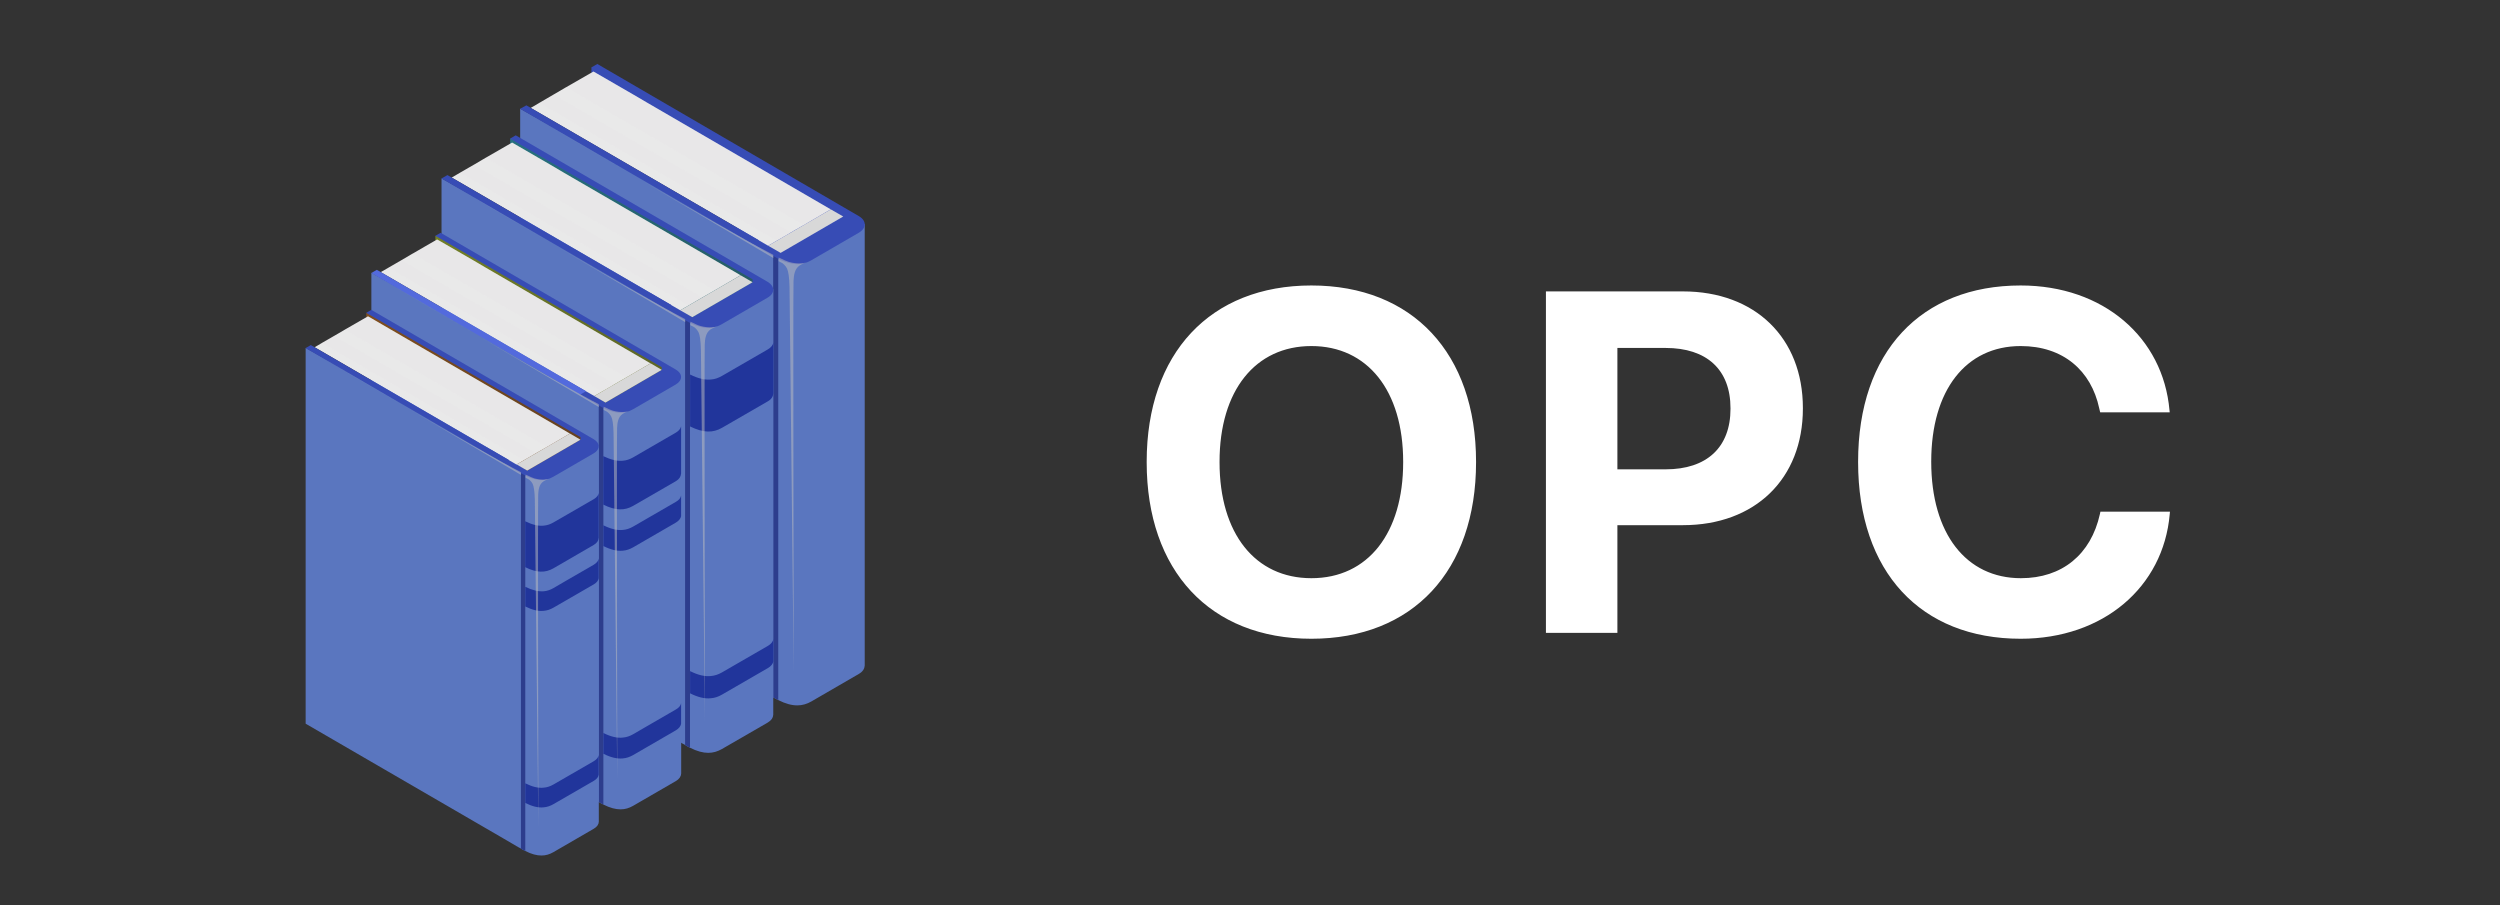 <svg width="116" height="42" viewBox="0 0 116 42" fill="none" xmlns="http://www.w3.org/2000/svg">
<rect x="0" y="0" width="116" height="42" fill="#333333" stroke="none"/>
<path d="M60.847 29.638C65.557 29.638 68.489 26.487 68.489 21.448V21.426C68.489 16.398 65.546 13.246 60.847 13.246C56.159 13.246 53.206 16.387 53.206 21.426V21.448C53.206 26.487 56.148 29.638 60.847 29.638ZM60.847 26.828C58.245 26.828 56.587 24.764 56.587 21.448V21.426C56.587 18.11 58.256 16.057 60.847 16.057C63.449 16.057 65.107 18.121 65.107 21.426V21.448C65.107 24.73 63.482 26.828 60.847 26.828ZM71.731 29.364H75.047V24.368H78.088C81.436 24.368 83.654 22.216 83.654 18.956V18.934C83.654 15.673 81.436 13.521 78.088 13.521H71.731V29.364ZM77.286 16.145C79.186 16.145 80.295 17.144 80.295 18.945V18.967C80.295 20.767 79.186 21.777 77.286 21.777H75.047V16.145H77.286ZM93.758 29.638C97.601 29.638 100.379 27.234 100.675 23.863L100.686 23.742H97.459L97.436 23.852C97.019 25.73 95.68 26.828 93.769 26.828C91.233 26.828 89.609 24.764 89.609 21.426V21.415C89.609 18.099 91.222 16.057 93.758 16.057C95.735 16.057 97.03 17.199 97.404 18.945L97.448 19.131H100.675L100.664 19.032C100.368 15.673 97.612 13.246 93.758 13.246C89.136 13.246 86.216 16.321 86.216 21.426V21.437C86.216 26.542 89.125 29.638 93.758 29.638Z" fill="white"/>
<g clip-path="url(#clip0)">
<path d="M24.136 5.044V25.539L34.917 31.801L35.727 32.272L35.812 32.319C35.833 32.336 35.854 32.344 35.875 32.357C35.913 32.382 35.951 32.399 35.985 32.42C36.027 32.446 36.069 32.467 36.111 32.484C36.449 32.654 36.735 32.73 36.993 32.73C37.229 32.73 37.44 32.666 37.647 32.548L39.849 31.271C40.026 31.169 40.114 31.033 40.118 30.897H40.123V10.385L37.031 12.116L36.794 12.163L36.115 11.781L35.879 11.649L24.136 5.044Z" fill="#5A76BF"/>
<path d="M35.875 9.914V32.357C35.913 32.382 35.951 32.399 35.985 32.42C36.027 32.446 36.069 32.467 36.111 32.484V9.83L35.875 9.914Z" fill="#2D3D8D"/>
<path d="M28.712 4.828L27.556 3.33H27.561V3.326L27.442 3.126L27.717 2.969L39.852 10.029C40.215 10.241 40.215 10.58 39.852 10.797L37.65 12.074C37.157 12.358 36.625 12.332 35.816 11.845L34.925 11.319L28.712 4.828Z" fill="#374CB5"/>
<path d="M27.443 3.131L39.127 9.91V10.046L36.221 11.734L26.291 5.002L27.443 3.44V3.131Z" fill="#374CB5"/>
<path d="M35.643 11.403L36.221 11.734L39.127 10.046L38.549 9.715L35.643 11.403Z" fill="#D8D8D8"/>
<path d="M38.549 9.711L38.532 9.719L37.292 10.445L36.706 10.78L36.562 10.869L36.039 11.17L35.647 11.399L35.643 11.403L24.92 5.18L24.65 5.023L24.642 5.014L24.625 5.002L24.642 4.997L25.026 4.773L25.688 4.386L26.266 4.047H26.27L27.531 3.322L27.535 3.317L29.4 4.395L30.058 4.781L38.444 9.656L38.549 9.711Z" fill="#E9E9E9"/>
<path opacity="0.1" d="M38.55 9.715L37.301 10.44L26.27 4.047L27.532 3.322L29.295 4.34L29.953 4.726L30.058 4.781L38.55 9.715Z" fill="#DCDBE4"/>
<path opacity="0.1" d="M25.021 4.768L25.688 4.386L25.692 4.391L25.718 4.399L36.71 10.78L36.562 10.869L36.039 11.166L25.055 4.785L25.026 4.773L25.021 4.768Z" fill="#DCDBE4"/>
<path d="M24.132 5.048L34.926 11.323L35.217 11.153L24.423 4.887L24.132 5.048Z" fill="#374CB5"/>
<path opacity="0.5" d="M29.784 8.374C27.333 6.94 25.165 5.651 25.165 5.651L29.784 8.374Z" fill="#C1C1C1"/>
<path opacity="0.5" d="M35.88 11.972L29.784 8.374C32.079 9.715 34.618 11.174 35.88 11.823V11.972Z" fill="#C1C1C1"/>
<path opacity="0.5" d="M36.128 11.947C36.352 12.057 36.52 12.129 36.605 12.154C37.056 12.277 37.351 12.201 37.427 12.171C37.364 12.193 37.191 12.256 37.106 12.316C36.866 12.477 36.832 12.778 36.82 13.041C36.794 13.504 36.828 31.216 36.828 31.216C36.828 31.216 36.642 13.762 36.634 13.313C36.626 12.863 36.575 12.579 36.52 12.464C36.385 12.21 36.2 12.159 36.2 12.159L36.128 12.116V11.947Z" fill="#C1C1C1"/>
<path d="M20.487 8.277V28.008L30.868 34.037L31.649 34.491L31.729 34.533C31.75 34.546 31.771 34.559 31.788 34.567C31.826 34.593 31.86 34.61 31.893 34.631C31.936 34.656 31.973 34.678 32.016 34.694C32.34 34.86 32.619 34.932 32.864 34.932C33.091 34.932 33.294 34.868 33.492 34.758L35.614 33.532C35.787 33.43 35.871 33.303 35.875 33.171H35.879V13.419L32.901 15.086L32.674 15.133L32.02 14.764L31.792 14.636L20.487 8.277Z" fill="#5A76BF"/>
<path d="M31.788 12.965V34.567C31.826 34.593 31.86 34.61 31.893 34.631C31.936 34.656 31.974 34.678 32.016 34.694V12.88L31.788 12.965Z" fill="#2D3D8D"/>
<path d="M24.891 8.069L23.778 6.627H23.782L23.668 6.431L23.93 6.279L35.614 13.075C35.964 13.283 35.964 13.61 35.614 13.813L33.492 15.043C33.016 15.315 32.505 15.29 31.725 14.823L30.868 14.318L24.891 8.069Z" fill="#374CB5"/>
<path d="M23.672 6.436L34.918 12.96V13.096L32.121 14.717L22.559 8.234L23.672 6.737V6.436Z" fill="url(#paint0_linear)"/>
<path d="M31.565 14.399L32.122 14.717L34.919 13.096L34.366 12.774L31.565 14.399Z" fill="#D8D8D8"/>
<path d="M34.361 12.774L34.349 12.778L33.151 13.478L32.59 13.8L32.451 13.881L31.949 14.174L31.569 14.394L31.565 14.399L21.243 8.404L20.986 8.256L20.973 8.247L20.956 8.239L20.973 8.23L21.344 8.014L21.985 7.645L22.538 7.318H22.542L23.757 6.618L23.761 6.614L25.554 7.653L26.187 8.027L34.264 12.714L34.361 12.774Z" fill="#E9E9E9"/>
<path opacity="0.1" d="M34.361 12.774L33.163 13.47L22.542 7.318L23.757 6.618L25.453 7.598L26.09 7.967L26.186 8.027L34.361 12.774Z" fill="#DCDBE4"/>
<path opacity="0.1" d="M21.344 8.01L21.981 7.641L21.985 7.645L22.01 7.657L32.594 13.8L32.45 13.881L31.948 14.174L21.373 8.027L21.344 8.014V8.01Z" fill="#DCDBE4"/>
<path d="M20.483 8.281L30.873 14.318L31.155 14.157L20.762 8.124L20.483 8.281Z" fill="#374CB5"/>
<path d="M32.982 17.61C33.168 17.598 33.332 17.538 33.501 17.441L34.184 17.046L35.623 16.214C35.779 16.125 35.863 16.011 35.884 15.896V18.204V18.264H35.88C35.872 18.395 35.796 18.526 35.623 18.624L33.501 19.85C33.088 20.088 32.645 20.096 32.02 19.787V17.377C32.392 17.564 32.704 17.636 32.982 17.61Z" fill="#21359B"/>
<path d="M32.02 31.139V32.17C32.392 32.357 32.704 32.429 32.982 32.399C33.168 32.386 33.332 32.327 33.501 32.23L34.184 31.835L35.623 31.003C35.779 30.914 35.863 30.8 35.884 30.685V29.654C35.863 29.773 35.779 29.884 35.623 29.973L34.184 30.804L33.501 31.199C33.332 31.296 33.168 31.351 32.982 31.368C32.704 31.398 32.392 31.326 32.02 31.139Z" fill="#21359B"/>
<path opacity="0.5" d="M25.924 11.484C23.562 10.105 21.479 8.862 21.479 8.862L25.924 11.484Z" fill="#C1C1C1"/>
<path opacity="0.5" d="M31.792 14.946L25.925 11.484C28.131 12.774 30.578 14.178 31.792 14.806V14.946Z" fill="#C1C1C1"/>
<path opacity="0.5" d="M32.033 14.925C32.248 15.031 32.409 15.103 32.493 15.124C32.928 15.243 33.21 15.167 33.286 15.141C33.227 15.162 33.058 15.226 32.974 15.281C32.742 15.438 32.712 15.727 32.7 15.977C32.679 16.418 32.708 33.473 32.708 33.473C32.708 33.473 32.531 16.668 32.523 16.236C32.514 15.803 32.468 15.527 32.413 15.421C32.282 15.175 32.105 15.128 32.105 15.128L32.033 15.086V14.925Z" fill="#C1C1C1"/>
<path d="M17.231 12.659V31.084L26.925 36.714L27.655 37.138L27.726 37.181C27.743 37.193 27.764 37.202 27.785 37.215C27.819 37.236 27.853 37.253 27.887 37.274C27.924 37.295 27.962 37.316 28 37.333C28.304 37.486 28.561 37.554 28.794 37.554C29.009 37.554 29.194 37.495 29.38 37.388L31.358 36.243C31.518 36.15 31.599 36.027 31.603 35.904H31.607V17.462L28.827 19.019L28.612 19.061L28 18.718L27.785 18.599L17.231 12.659Z" fill="#5A76BF"/>
<path d="M27.781 17.038V37.21C27.815 37.231 27.849 37.248 27.883 37.27C27.92 37.291 27.958 37.312 27.996 37.329V16.961L27.781 17.038Z" fill="#2D3D8D"/>
<path d="M21.344 12.468L20.302 11.124H20.307V11.119L20.201 10.941L20.446 10.801L31.358 17.148C31.683 17.339 31.683 17.644 31.358 17.839L29.376 18.989C28.933 19.244 28.452 19.218 27.722 18.781L26.925 18.31L21.344 12.468Z" fill="#374CB5"/>
<path d="M20.201 10.941L30.704 17.038V17.161L28.093 18.679L19.163 12.621L20.201 11.221V10.941Z" fill="url(#paint1_linear)"/>
<path d="M27.574 18.378L28.093 18.679L30.704 17.161L30.189 16.859L27.574 18.378Z" fill="#D8D8D8"/>
<path d="M30.186 16.859L30.173 16.864L29.055 17.517L28.532 17.818L28.401 17.899L27.929 18.17L27.575 18.374V18.378L17.932 12.782L17.691 12.642L17.683 12.634L17.666 12.625L17.683 12.617L18.029 12.418L18.623 12.074L19.142 11.768H19.147L20.281 11.111H20.285L21.96 12.078L22.551 12.426L30.093 16.808L30.186 16.859Z" fill="#E9E9E9"/>
<path opacity="0.1" d="M30.186 16.859L29.063 17.513L19.146 11.768L20.281 11.111L21.863 12.027L22.458 12.375L22.551 12.426L30.186 16.859Z" fill="#DCDBE4"/>
<path opacity="0.1" d="M18.024 12.413L18.623 12.07L18.628 12.074L18.649 12.082L28.532 17.818L28.401 17.899L27.933 18.166L18.054 12.43L18.029 12.418L18.024 12.413Z" fill="#DCDBE4"/>
<path d="M17.227 12.668L26.929 18.306L27.191 18.153L17.485 12.519L17.227 12.668Z" fill="#536ADD"/>
<path d="M28.895 21.378C29.068 21.365 29.224 21.31 29.38 21.221L30.017 20.851L31.358 20.075C31.502 19.99 31.582 19.884 31.603 19.778V21.933V21.988H31.599C31.59 22.111 31.519 22.234 31.358 22.328L29.376 23.473C28.988 23.694 28.574 23.702 27.992 23.414V21.165C28.346 21.335 28.638 21.403 28.895 21.378Z" fill="#21359B"/>
<path d="M27.996 24.373V25.336C28.342 25.51 28.633 25.578 28.895 25.552C29.067 25.539 29.224 25.484 29.38 25.395L30.017 25.026L31.358 24.25C31.501 24.165 31.581 24.059 31.603 23.953V22.99C31.586 23.1 31.506 23.206 31.358 23.287L30.017 24.063L29.38 24.432C29.224 24.521 29.067 24.576 28.895 24.589C28.637 24.614 28.346 24.547 27.996 24.373Z" fill="#21359B"/>
<path d="M27.996 34.011V34.974C28.342 35.148 28.633 35.216 28.895 35.191C29.067 35.178 29.224 35.123 29.38 35.034L30.017 34.665L31.358 33.888C31.501 33.803 31.581 33.697 31.603 33.587V32.624C31.586 32.734 31.506 32.84 31.358 32.921L30.017 33.697L29.38 34.067C29.224 34.156 29.067 34.211 28.895 34.224C28.637 34.253 28.346 34.185 27.996 34.011Z" fill="#21359B"/>
<path opacity="0.5" d="M22.306 15.654C20.1 14.365 18.155 13.207 18.155 13.207L22.306 15.654Z" fill="#C1C1C1"/>
<path opacity="0.5" d="M27.786 18.887L22.307 15.654C24.369 16.859 26.651 18.17 27.786 18.756V18.887Z" fill="#C1C1C1"/>
<path opacity="0.5" d="M28.009 18.87C28.211 18.968 28.359 19.036 28.439 19.057C28.844 19.167 29.11 19.099 29.181 19.074C29.127 19.095 28.971 19.15 28.89 19.205C28.675 19.35 28.646 19.621 28.633 19.855C28.612 20.27 28.642 36.192 28.642 36.192C28.642 36.192 28.477 20.499 28.469 20.096C28.46 19.693 28.418 19.434 28.363 19.333C28.241 19.104 28.076 19.057 28.076 19.057L28.009 19.019V18.87Z" fill="#C1C1C1"/>
<path d="M14.182 16.142V33.579L23.356 38.903L24.044 39.306L24.116 39.344C24.132 39.357 24.149 39.365 24.17 39.374C24.204 39.395 24.234 39.412 24.263 39.429C24.297 39.45 24.335 39.467 24.373 39.484C24.66 39.633 24.904 39.696 25.124 39.696C25.326 39.696 25.503 39.641 25.68 39.539L27.553 38.453C27.705 38.364 27.781 38.25 27.781 38.135H27.785V20.686L25.153 22.158L24.951 22.196L24.373 21.87L24.17 21.764L14.182 16.142Z" fill="#5A76BF"/>
<path d="M24.171 20.287V39.378C24.205 39.399 24.234 39.416 24.264 39.433C24.297 39.454 24.335 39.471 24.373 39.488V20.215L24.171 20.287Z" fill="#2D3D8D"/>
<path d="M18.076 15.96L17.093 14.687H17.097V14.683L16.996 14.513L17.228 14.377L27.55 20.381C27.858 20.563 27.858 20.851 27.55 21.034L25.677 22.12C25.255 22.362 24.804 22.34 24.116 21.925L23.361 21.479L18.076 15.96Z" fill="#374CB5"/>
<path d="M16.995 14.518L26.934 20.283V20.402L24.462 21.836L16.013 16.108L16.995 14.78V14.518Z" fill="url(#paint2_linear)"/>
<path d="M23.973 21.551L24.462 21.836L26.934 20.402L26.445 20.117L23.973 21.551Z" fill="#D8D8D8"/>
<path d="M26.444 20.117L26.432 20.122L25.373 20.741L24.875 21.025L24.753 21.098L24.306 21.356L23.972 21.551L23.968 21.556L14.848 16.257L14.621 16.125L14.612 16.117L14.6 16.108L14.612 16.104L14.937 15.913L15.502 15.587L15.996 15.298L17.072 14.679V14.674L18.657 15.595L19.218 15.922L26.356 20.067L26.444 20.117Z" fill="#E9E9E9"/>
<path opacity="0.1" d="M26.445 20.117L25.381 20.733L15.996 15.298L17.072 14.679L18.569 15.544L19.13 15.875L19.219 15.922L26.445 20.117Z" fill="#DCDBE4"/>
<path opacity="0.1" d="M14.938 15.909L15.503 15.582L15.507 15.586L15.528 15.595L24.88 21.025L24.753 21.097L24.31 21.352L14.967 15.926L14.942 15.913L14.938 15.909Z" fill="#DCDBE4"/>
<path d="M14.178 16.151L23.361 21.483L23.605 21.339L14.422 16.011L14.178 16.151Z" fill="#374CB5"/>
<path d="M25.221 24.39C25.386 24.377 25.533 24.326 25.681 24.241L26.284 23.893L27.554 23.159C27.689 23.079 27.765 22.981 27.782 22.875V24.916V24.966H27.777C27.773 25.081 27.701 25.196 27.55 25.285L25.677 26.371C25.31 26.579 24.918 26.591 24.369 26.316V24.186C24.702 24.351 24.977 24.415 25.221 24.39Z" fill="#21359B"/>
<path d="M24.373 27.228V28.14C24.702 28.305 24.976 28.369 25.221 28.343C25.385 28.331 25.533 28.28 25.681 28.195L26.284 27.847L27.554 27.113C27.689 27.033 27.765 26.935 27.781 26.829V25.917C27.765 26.019 27.689 26.12 27.554 26.201L26.284 26.935L25.681 27.287C25.533 27.372 25.385 27.423 25.221 27.436C24.976 27.453 24.702 27.389 24.373 27.228Z" fill="#21359B"/>
<path d="M24.373 36.345V37.257C24.702 37.422 24.976 37.486 25.221 37.461C25.385 37.448 25.533 37.397 25.681 37.312L26.284 36.964L27.554 36.23C27.689 36.15 27.765 36.052 27.781 35.946V35.034C27.765 35.136 27.689 35.237 27.554 35.318L26.284 36.052L25.681 36.4C25.533 36.485 25.385 36.536 25.221 36.548C24.976 36.574 24.702 36.51 24.373 36.345Z" fill="#21359B"/>
<path opacity="0.5" d="M18.987 18.976C16.899 17.759 15.06 16.66 15.06 16.66L18.987 18.976Z" fill="#C1C1C1"/>
<path opacity="0.5" d="M24.171 22.035L18.986 18.976C20.935 20.117 23.099 21.36 24.171 21.908V22.035Z" fill="#C1C1C1"/>
<path opacity="0.5" d="M24.386 22.018C24.576 22.111 24.719 22.175 24.791 22.196C25.174 22.302 25.423 22.234 25.491 22.213C25.44 22.23 25.293 22.285 25.217 22.336C25.01 22.472 24.985 22.731 24.972 22.951C24.951 23.342 24.98 38.411 24.98 38.411C24.98 38.411 24.824 23.562 24.816 23.18C24.808 22.799 24.765 22.557 24.719 22.459C24.605 22.243 24.449 22.201 24.449 22.201L24.386 22.162V22.018Z" fill="#C1C1C1"/>
</g>
<defs>
<linearGradient id="paint0_linear" x1="34.92" y1="10.576" x2="22.561" y2="10.576" gradientUnits="userSpaceOnUse">
<stop stop-color="#275D66"/>
<stop offset="0.995" stop-color="#277281"/>
</linearGradient>
<linearGradient id="paint1_linear" x1="30.706" y1="14.809" x2="19.164" y2="14.809" gradientUnits="userSpaceOnUse">
<stop stop-color="#5D6627"/>
<stop offset="0.995" stop-color="#738127"/>
</linearGradient>
<linearGradient id="paint2_linear" x1="26.935" y1="18.176" x2="16.014" y2="18.176" gradientUnits="userSpaceOnUse">
<stop stop-color="#664220"/>
<stop offset="0.995" stop-color="#814F1E"/>
</linearGradient>
<clipPath id="clip0">
<rect width="26.575" height="36.909" fill="white" transform="translate(13.92 2.97)"/>
</clipPath>
</defs>
</svg>
